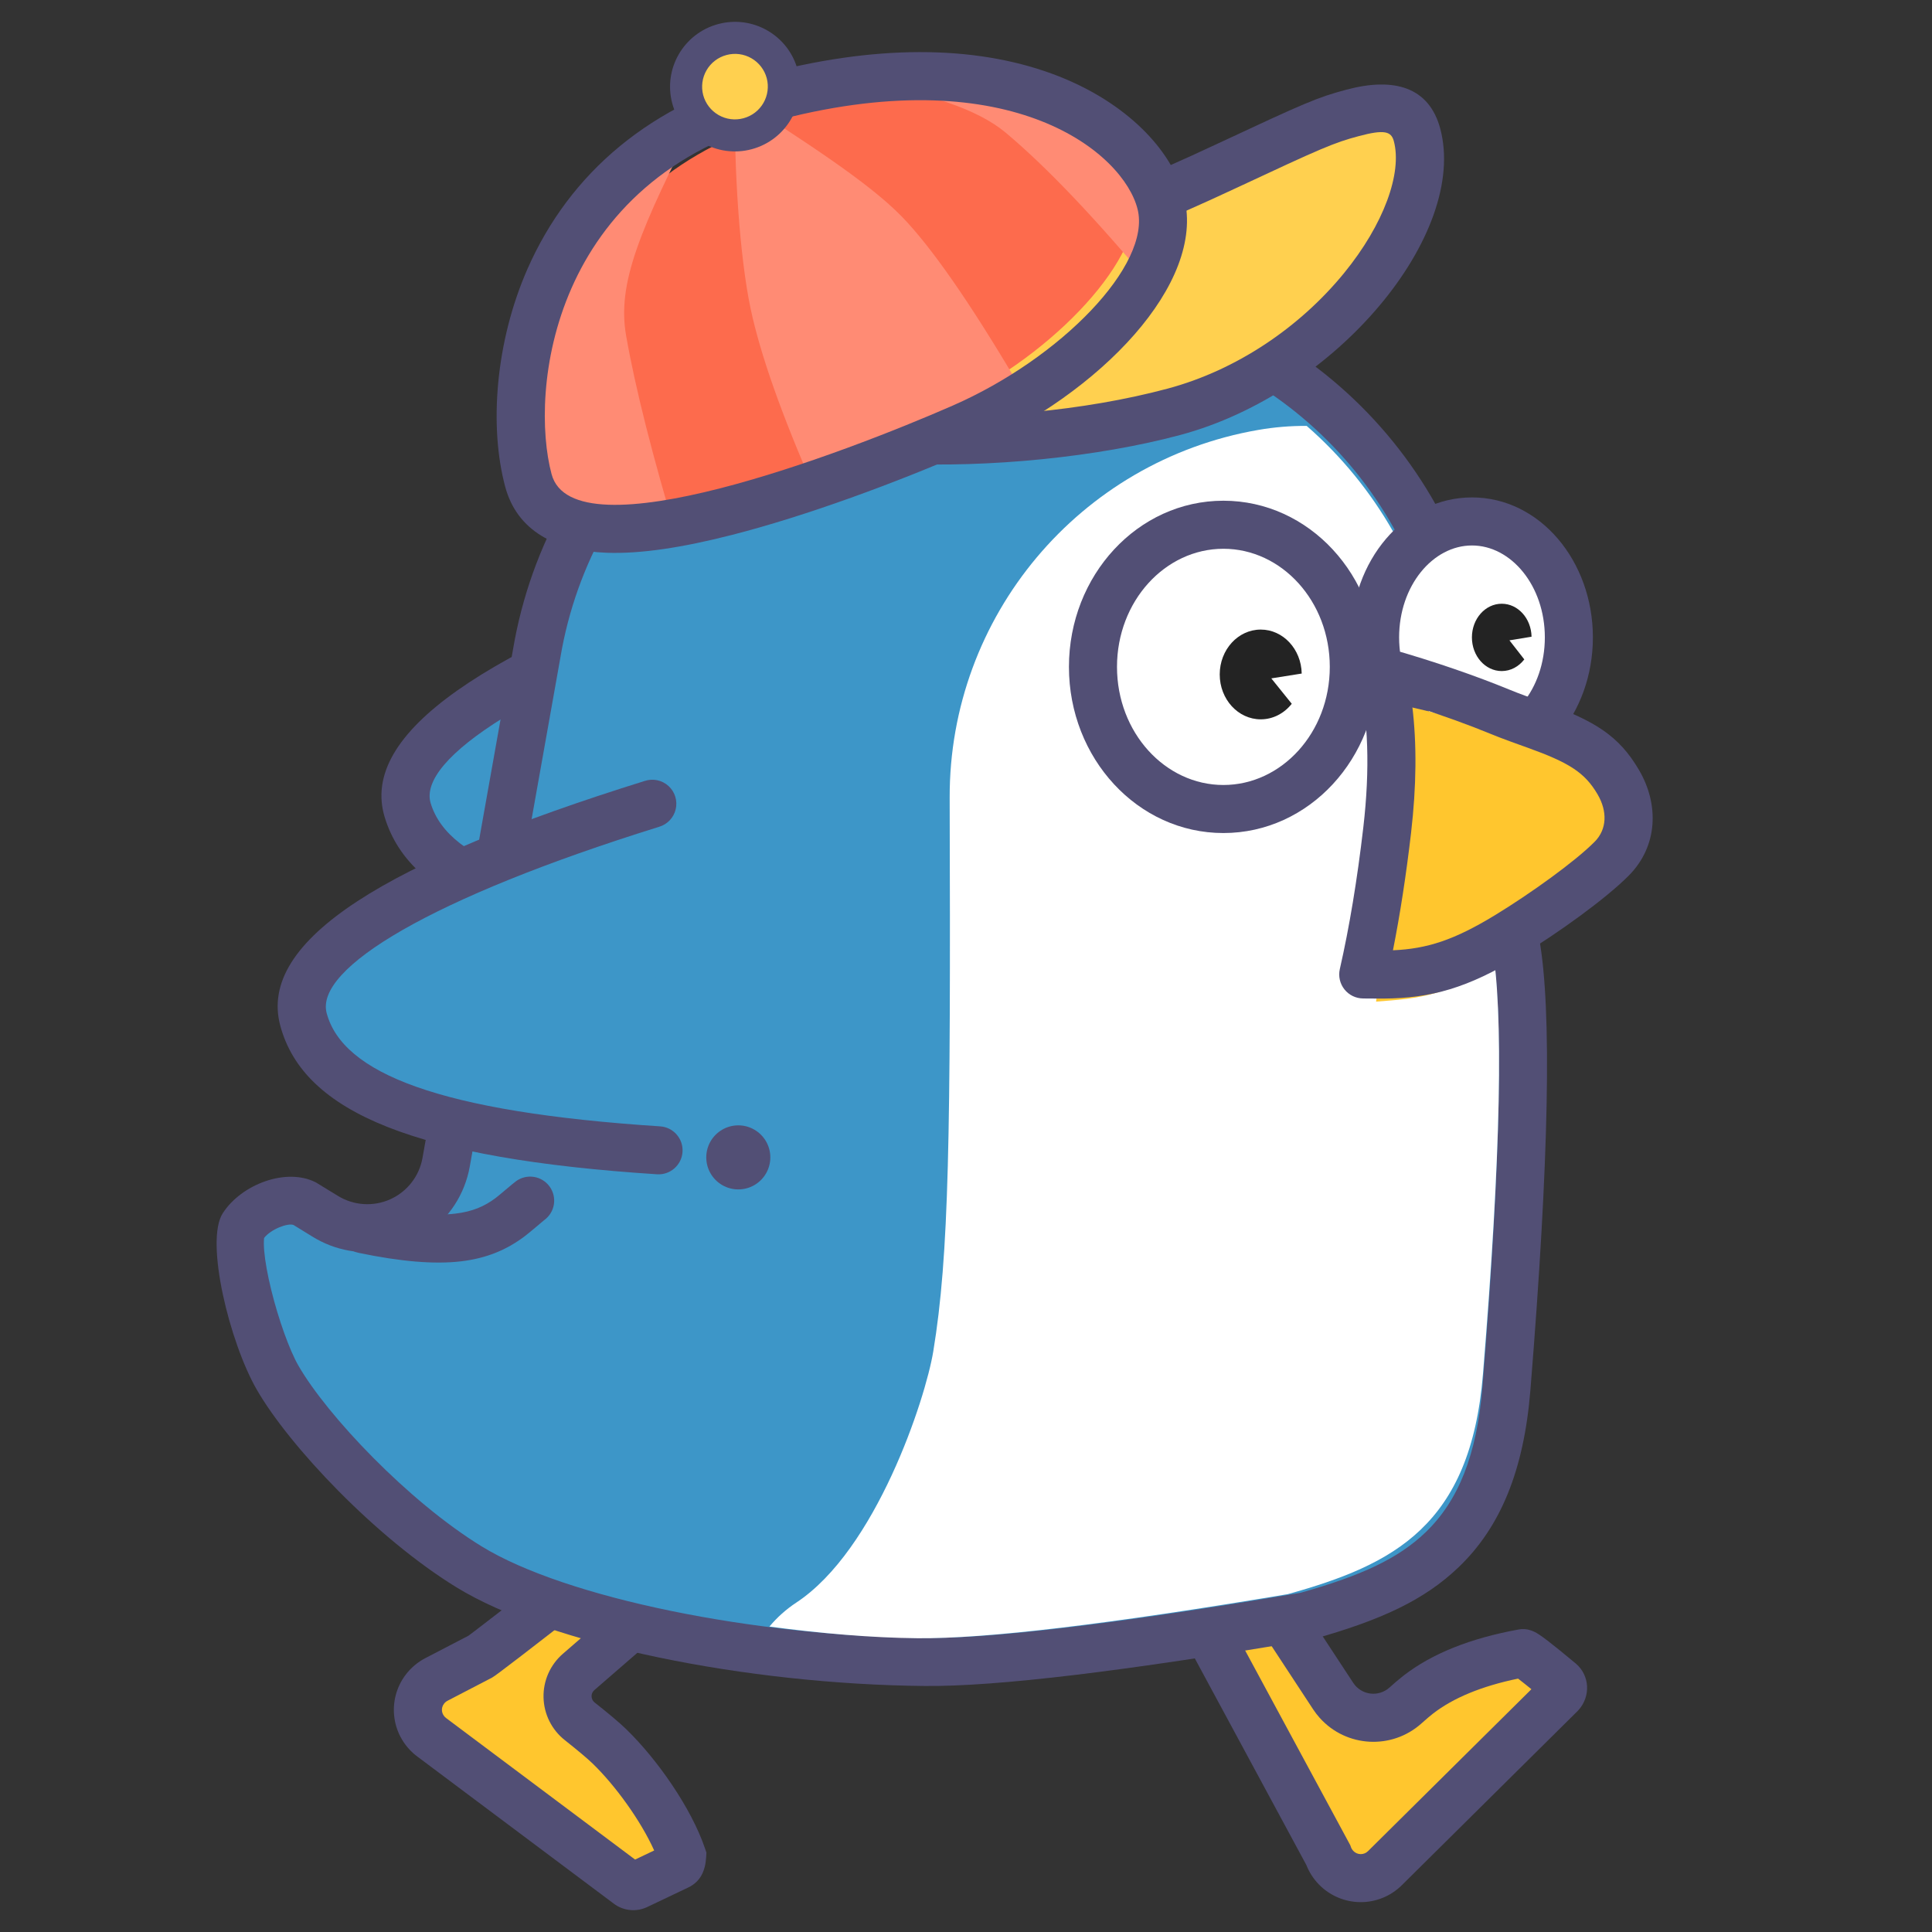 <?xml version="1.0" encoding="UTF-8" standalone="no" ?>
<!DOCTYPE svg PUBLIC "-//W3C//DTD SVG 1.1//EN" "http://www.w3.org/Graphics/SVG/1.1/DTD/svg11.dtd">
<svg xmlns="http://www.w3.org/2000/svg" xmlns:xlink="http://www.w3.org/1999/xlink" version="1.1" width="1080" height="1080" viewBox="0 0 1080 1080" xml:space="preserve">
<rect x="0" y="0" width="1080" height="1080" fill="#333333" stroke="none"/>
<desc>Created with Fabric.js 5.2.4</desc>
<defs>
</defs>
<g transform="matrix(1 0 0 1 540 540)" id="53505729-ff26-40ca-9897-d8e1e4768901"  >
</g>
<g transform="matrix(1 0 0 1 540 540)" id="e03574d0-8b13-49c9-9c53-160d7a1e0b02"  >
<rect style="stroke: none; stroke-width: 1; stroke-dasharray: none; stroke-linecap: butt; stroke-dashoffset: 0; stroke-linejoin: miter; stroke-miterlimit: 4; fill: rgb(255,255,255); fill-rule: nonzero; opacity: 1; visibility: hidden;" vector-effect="non-scaling-stroke"  x="-540" y="-540" rx="0" ry="0" width="1080" height="1080" />
</g>
<g transform="matrix(7.17 0 0 7.17 522.49 540)"  >
<g style="" vector-effect="non-scaling-stroke"   >
		<g transform="matrix(0.25 0 0 0.25 -29.99 58.94)"  >
<path style="stroke: none; stroke-width: 1; stroke-dasharray: none; stroke-linecap: butt; stroke-dashoffset: 0; stroke-linejoin: miter; stroke-miterlimit: 4; fill: rgb(255,198,46); fill-rule: nonzero; opacity: 1;" vector-effect="non-scaling-stroke"  transform=" translate(-368.39, -755.52)" d="M 377.299 739.92 L 402.16 718.366 C 402.738 717.868 403.058 717.134 403.029 716.372 C 402.999 715.609 402.624 714.902 402.01 714.45 L 389.053 704.824 C 388.077 704.103 386.733 704.153 385.813 704.944 C 360.381 724.73 347.388 734.762 346.834 735.052 L 332.995 742.243 C 331.58 742.978 330.344 744.015 329.376 745.282 C 327.639 747.551 326.888 750.422 327.291 753.251 C 327.694 756.079 329.217 758.627 331.519 760.32 L 392.811 806.21 C 393.581 806.782 394.607 806.885 395.474 806.47 L 408.284 800.371 C 409.061 800.004 409.498 798.972 409.6 797.286 C 405.177 784.297 393.935 769.936 386.922 763.135 C 385.124 761.391 382.032 758.786 377.646 755.312 C 375.569 753.668 374.229 751.266 373.923 748.634 C 373.617 746.002 374.368 743.356 376.013 741.279 C 376.397 740.782 376.83 740.327 377.299 739.92 z" stroke-linecap="round" />
</g>
		<g transform="matrix(0.25 0 0 0.25 -29.98 58.94)"  >
<path style="stroke: none; stroke-width: 1; stroke-dasharray: none; stroke-linecap: butt; stroke-dashoffset: 0; stroke-linejoin: miter; stroke-miterlimit: 4; fill: rgb(82,79,117); fill-rule: nonzero; opacity: 1;" vector-effect="non-scaling-stroke"  transform=" translate(-368.43, -755.52)" d="M 345.038 727.05 C 347.501 725.165 349.959 723.274 352.413 721.378 C 358.882 716.383 368.448 708.958 381.105 699.115 C 384.684 696.177 389.802 696.051 393.521 698.81 L 406.478 708.433 C 408.917 710.24 410.404 713.057 410.519 716.091 C 410.634 719.124 409.365 722.046 407.07 724.033 L 382.209 745.584 C 381.646 746.072 381.33 746.785 381.347 747.529 C 381.364 748.274 381.712 748.972 382.297 749.433 C 386.865 753.045 390.114 755.789 392.137 757.75 C 401.795 767.108 412.412 782.294 416.693 794.864 L 417.168 796.26 L 417.078 797.736 C 416.828 801.857 415.362 805.291 411.503 807.132 L 398.693 813.231 C 395.313 814.838 391.321 814.444 388.321 812.207 L 327.051 766.327 C 323.139 763.438 320.552 759.1 319.869 754.286 C 319.187 749.472 320.467 744.586 323.422 740.724 C 325.06 738.584 327.149 736.831 329.541 735.589 L 342.945 728.623 C 343.582 728.151 344.214 727.674 345.038 727.05 z M 390.718 710.606 L 390.514 710.771 C 390.584 710.716 390.654 710.663 390.718 710.606 z M 381.707 768.505 C 380.131 766.978 377.199 764.501 372.996 761.174 C 368.914 757.943 366.485 753.062 366.369 747.858 C 366.252 742.653 368.461 737.668 372.394 734.258 L 392.569 716.765 L 387.579 713.061 C 359.854 734.625 351.494 741.071 350.288 741.698 L 336.449 748.889 C 336.011 749.116 335.628 749.438 335.328 749.83 C 334.249 751.236 334.531 753.214 336.009 754.313 L 394.922 798.425 L 400.874 795.588 C 396.665 786.237 388.733 775.313 381.707 768.505 z" stroke-linecap="round" />
</g>
		<g transform="matrix(0.25 0 0 0.25 34.64 59.25)"  >
<path style="stroke: none; stroke-width: 1; stroke-dasharray: none; stroke-linecap: butt; stroke-dashoffset: 0; stroke-linejoin: miter; stroke-miterlimit: 4; fill: rgb(255,198,46); fill-rule: nonzero; opacity: 1;" vector-effect="non-scaling-stroke"  transform=" translate(-626.88, -756.76)" d="M 612.639 747.448 L 588.345 710.446 C 587.643 709.369 586.24 708.997 585.096 709.585 L 570.805 716.93 C 569.399 717.851 569.082 719.43 569.849 720.604 L 611.101 797.014 C 611.625 798.491 612.46 799.838 613.551 800.963 C 615.54 803.016 618.269 804.186 621.127 804.213 C 623.986 804.24 626.736 803.12 628.763 801.105 L 683.592 746.776 C 684.644 745.567 684.532 743.961 683.48 743.039 C 676.19 736.955 672.293 733.961 671.791 734.053 C 657.9 736.586 647.026 740.896 639.168 746.991 C 637.793 748.077 636.456 749.212 635.16 750.392 L 635.16 750.39 C 631.909 753.299 627.551 754.648 623.225 754.082 C 618.899 753.517 615.034 751.095 612.639 747.448 z" stroke-linecap="round" />
</g>
		<g transform="matrix(0.25 0 0 0.25 34.63 59.25)"  >
<path style="stroke: none; stroke-width: 1; stroke-dasharray: none; stroke-linecap: butt; stroke-dashoffset: 0; stroke-linejoin: miter; stroke-miterlimit: 4; fill: rgb(82,79,117); fill-rule: nonzero; opacity: 1;" vector-effect="non-scaling-stroke"  transform=" translate(-626.88, -756.76)" d="M 566.702 710.666 L 567.034 710.449 L 581.672 702.921 C 586.222 700.583 591.802 702.054 594.609 706.33 L 618.903 743.334 C 620.101 745.158 622.034 746.369 624.197 746.651 C 626.36 746.933 628.539 746.258 630.165 744.803 C 631.592 743.503 633.066 742.255 634.583 741.061 C 643.492 734.153 655.467 729.408 670.453 726.675 C 671.704 726.432 672.996 726.518 674.204 726.925 C 674.686 727.08 675.106 727.262 675.515 727.467 C 675.985 727.709 676.439 727.979 676.936 728.306 C 677.663 728.783 678.552 729.438 679.659 730.287 C 681.702 731.858 684.569 734.183 688.423 737.402 C 692.664 741.121 692.931 747.453 689.252 751.688 L 688.872 752.096 L 634.043 806.425 C 630.595 809.847 625.921 811.747 621.063 811.702 C 616.206 811.657 611.568 809.671 608.184 806.185 C 606.489 804.447 605.159 802.388 604.272 800.129 L 563.365 724.355 C 560.538 719.65 562.079 713.696 566.702 710.666 z M 643.761 752.912 C 642.882 753.594 641.673 754.621 640.162 755.977 C 630.914 764.254 616.7 763.469 608.421 754.221 C 607.675 753.39 606.993 752.503 606.38 751.569 L 584.542 718.306 L 578.74 721.288 L 617.979 793.972 L 618.171 794.522 C 618.336 794.984 618.598 795.403 618.936 795.748 C 619.531 796.367 620.35 796.721 621.209 796.729 C 622.068 796.738 622.894 796.4 623.501 795.793 L 674.454 745.302 C 673.163 744.242 671.857 743.202 670.535 742.18 C 670.453 742.118 670.373 742.053 670.288 741.993 C 658.884 744.353 650.058 748.034 643.761 752.912 z" stroke-linecap="round" />
</g>
		<g transform="matrix(0.25 0 0 0.25 -27.4 -15.78)"  >
<path style="stroke: none; stroke-width: 1; stroke-dasharray: none; stroke-linecap: butt; stroke-dashoffset: 0; stroke-linejoin: miter; stroke-miterlimit: 4; fill: rgb(61,150,200); fill-rule: nonzero; opacity: 1;" vector-effect="non-scaling-stroke"  transform=" translate(-378.74, -456.63)" d="M 433.971 510.666 C 356.272 504.253 329.166 488.778 323.961 467.901 C 318.756 447.023 359.436 424.348 433.806 402.599" stroke-linecap="round" />
</g>
		<g transform="matrix(0.25 0 0 0.25 -27.15 -16.39)"  >
<path style="stroke: none; stroke-width: 1; stroke-dasharray: none; stroke-linecap: butt; stroke-dashoffset: 0; stroke-linejoin: miter; stroke-miterlimit: 4; fill: rgb(82,79,117); fill-rule: nonzero; opacity: 1;" vector-effect="non-scaling-stroke"  transform=" translate(-379.76, -454.2)" d="M 436.349 500.666 C 367.214 498.591 336.854 487.531 331.192 469.017 C 326.973 455.215 362.311 431.998 432.78 407.317 C 436.686 405.949 438.742 401.673 437.374 397.768 C 436.006 393.862 431.73 391.805 427.825 393.174 C 348.322 421.019 308.786 446.993 316.858 473.398 C 325.113 500.399 360.78 513.391 435.897 515.644 C 438.588 515.751 441.13 514.404 442.554 512.118 C 443.978 509.831 444.065 506.956 442.781 504.587 C 441.498 502.219 439.042 500.722 436.349 500.666 z" stroke-linecap="round" />
</g>
		<g transform="matrix(0.25 0 0 0.25 -4.15 1.18)"  >
<path style="stroke: none; stroke-width: 1; stroke-dasharray: none; stroke-linecap: butt; stroke-dashoffset: 0; stroke-linejoin: miter; stroke-miterlimit: 4; fill: rgb(61,150,200); fill-rule: nonzero; opacity: 1;" vector-effect="non-scaling-stroke"  transform=" translate(-471.74, -524.49)" d="M 343.122 707.097 C 371.802 724.717 433.234 736.288 485.339 736.775 C 507.235 736.978 546.809 732.23 604.073 722.532 C 638.062 712.996 662.695 700.366 666.664 651.436 C 672.431 580.293 673.372 533.926 669.476 512.34 C 666.327 494.859 660.777 464.272 652.822 420.577 C 641.396 357.798 586.989 312.195 523.511 312.195 L 493.835 312.195 C 430.779 312.195 376.607 357.214 364.734 419.478 L 335.997 580.913 C 333.579 594.494 320.609 603.543 307.03 601.128 C 303.943 600.576 300.987 599.45 298.316 597.806 L 291.957 593.898 C 286.403 591.033 276.438 594.984 272.624 600.916 C 268.81 606.847 276.947 636.838 283.423 648.097 C 289.902 659.341 314.44 689.479 343.122 707.097 z" stroke-linecap="round" />
</g>
		<g transform="matrix(0.25 0 0 0.25 -4.12 1.19)"  >
<path style="stroke: none; stroke-width: 1; stroke-dasharray: none; stroke-linecap: butt; stroke-dashoffset: 0; stroke-linejoin: miter; stroke-miterlimit: 4; fill: rgb(82,79,117); fill-rule: nonzero; opacity: 1;" vector-effect="non-scaling-stroke"  transform=" translate(-471.87, -524.49)" d="M 339.199 713.483 C 314.113 698.071 287.077 669.461 276.927 651.823 C 268.455 637.098 260.718 605.566 266.32 596.852 C 272.167 587.756 286.215 582.501 295.389 587.227 L 302.242 591.42 C 307.169 594.453 313.278 594.852 318.557 592.486 C 323.837 590.12 327.604 585.295 328.619 579.599 L 357.374 418.074 C 369.919 352.283 427.178 304.702 493.835 304.702 L 523.511 304.702 C 590.613 304.702 648.122 352.903 660.193 419.236 C 668.148 462.935 673.697 493.526 676.849 511.013 C 680.895 533.467 679.948 580.228 674.127 652.043 C 672.101 677.041 664.796 694.697 651.813 707.159 C 641.014 717.524 627.517 723.736 606.091 729.745 C 547.643 739.685 507.734 744.473 485.264 744.263 C 429.673 743.751 368.2 731.298 339.199 713.483 z M 279.257 608.561 C 279.537 611.83 280.301 616.063 281.443 620.716 C 283.715 629.98 287.162 639.555 289.919 644.351 C 298.856 659.878 324.153 686.649 347.046 700.711 C 373.293 716.837 432.29 728.783 485.408 729.278 C 506.68 729.473 545.799 724.79 602.429 715.204 C 621.453 709.842 632.887 704.547 641.439 696.342 C 651.559 686.624 657.443 672.401 659.194 650.819 C 664.906 580.346 665.832 534.378 662.101 513.658 C 658.949 496.183 653.402 465.6 645.447 421.908 C 634.673 362.696 583.36 319.688 523.511 319.688 L 493.835 319.688 C 434.383 319.688 383.296 362.144 372.112 420.792 L 343.375 582.224 C 340.233 599.877 323.372 611.643 305.719 608.501 C 301.705 607.787 297.861 606.322 294.39 604.182 L 288.383 600.486 C 286.613 599.827 281.375 601.782 279.225 604.54 C 279.105 605.751 279.125 607.015 279.257 608.561 z" stroke-linecap="round" />
</g>
		<g transform="matrix(0.25 0 0 0.25 15.56 5.15)"  >
<path style="stroke: none; stroke-width: 1; stroke-dasharray: none; stroke-linecap: butt; stroke-dashoffset: 0; stroke-linejoin: miter; stroke-miterlimit: 4; fill: rgb(255,255,255); fill-rule: nonzero; opacity: 1;" vector-effect="non-scaling-stroke"  transform=" translate(-550.58, -540.37)" d="M 645.869 424.308 C 651.292 453.818 656.69 483.333 662.063 512.852 C 665.85 533.679 664.936 578.418 659.326 647.066 C 655.467 694.277 631.516 706.465 598.458 715.666 C 542.775 725.024 504.285 729.607 482.991 729.41 C 468.707 729.278 452.778 727.904 436.811 725.771 C 439.221 722.882 442.043 720.363 445.185 718.294 C 470.033 701.925 485.468 654.773 487.899 639.985 C 492.839 609.927 493.346 573.418 493.016 467.306 C 492.841 410.749 533.454 362.304 589.175 352.606 C 594.187 351.732 599.267 351.306 604.355 351.334 C 626.055 370.258 640.691 395.985 645.869 424.308 z" stroke-linecap="round" />
</g>
		<g transform="matrix(0.25 0 0 0.25 41.51 -25)"  >
<path style="stroke: none; stroke-width: 1; stroke-dasharray: none; stroke-linecap: butt; stroke-dashoffset: 0; stroke-linejoin: miter; stroke-miterlimit: 4; fill: rgb(255,255,255); fill-rule: nonzero; opacity: 1;" vector-effect="non-scaling-stroke"  transform=" translate(-654.39, -419.73)" d="M 618.146 419.733 C 618.146 444.754 634.371 465.038 654.386 465.038 C 674.401 465.038 690.626 444.754 690.626 419.733 C 690.626 403.546 683.718 388.59 672.506 380.497 C 661.293 372.404 647.479 372.404 636.266 380.497 C 625.054 388.59 618.146 403.546 618.146 419.733 Z" stroke-linecap="round" />
</g>
		<g transform="matrix(0.25 0 0 0.25 41.89 -25.62)"  >
<path style="stroke: none; stroke-width: 1; stroke-dasharray: none; stroke-linecap: butt; stroke-dashoffset: 0; stroke-linejoin: miter; stroke-miterlimit: 4; fill: rgb(82,79,117); fill-rule: nonzero; opacity: 1;" vector-effect="non-scaling-stroke"  transform=" translate(-655.9, -417.29)" d="M 655.902 460.945 C 677.056 460.945 693.61 441.132 693.61 417.292 C 693.61 393.453 677.054 373.64 655.902 373.64 C 634.748 373.64 618.194 393.453 618.194 417.292 C 618.194 441.132 634.753 460.945 655.902 460.945 z M 655.902 445.959 C 643.676 445.959 633.179 433.392 633.179 417.292 C 633.179 401.193 643.681 388.625 655.902 388.625 C 668.123 388.625 678.625 401.193 678.625 417.292 C 678.625 433.392 668.123 445.959 655.902 445.959 z" stroke-linecap="round" />
</g>
		<g transform="matrix(0.25 0 0 0.25 44.21 -25.62)"  >
<path style="stroke: none; stroke-width: 1; stroke-dasharray: none; stroke-linecap: butt; stroke-dashoffset: 0; stroke-linejoin: miter; stroke-miterlimit: 4; fill: rgb(35,35,35); fill-rule: nonzero; opacity: 1;" vector-effect="non-scaling-stroke"  transform=" translate(-665.2, -417.29)" d="M 672.239 424.153 C 670.528 426.381 668.013 427.79 665.2 427.79 C 660.063 427.79 655.902 423.089 655.902 417.292 C 655.902 411.496 660.063 406.795 665.2 406.795 C 670.273 406.795 674.396 411.381 674.499 417.08 L 667.606 418.212 L 672.239 424.156 z" stroke-linecap="round" />
</g>
		<g transform="matrix(0.25 0 0 0.25 43.88 -9.05)"  >
<path style="stroke: none; stroke-width: 1; stroke-dasharray: none; stroke-linecap: butt; stroke-dashoffset: 0; stroke-linejoin: miter; stroke-miterlimit: 4; fill: rgb(255,198,46); fill-rule: nonzero; opacity: 1;" vector-effect="non-scaling-stroke"  transform=" translate(-663.86, -483.56)" d="M 625.996 530.869 C 638.839 529.865 649.948 529.493 669.786 514.89 C 678.058 508.798 693.041 496.558 700.029 488.163 C 706.647 480.216 704.532 470.613 700.029 464.247 C 690.768 451.157 676.916 450.413 661.224 445.512 C 655.198 443.632 641.289 439.628 623.489 436.244 C 628.044 449.838 630.055 466.222 629.508 485.396 C 629.033 502.135 627.864 517.292 625.996 530.869 z" stroke-linecap="round" />
</g>
		<g transform="matrix(0.25 0 0 0.25 43.76 -11.15)"  >
<path style="stroke: none; stroke-width: 1; stroke-dasharray: none; stroke-linecap: butt; stroke-dashoffset: 0; stroke-linejoin: miter; stroke-miterlimit: 4; fill: rgb(82,79,117); fill-rule: nonzero; opacity: 1;" vector-effect="non-scaling-stroke"  transform=" translate(-663.39, -475.15)" d="M 636.913 478.248 C 638.606 463.672 638.734 450.448 637.273 438.567 C 646.631 441.534 655.008 444.598 661.694 447.348 C 663.537 448.105 665.43 448.834 667.626 449.638 C 668.475 449.951 669.336 450.26 670.445 450.66 L 673.148 451.629 C 686.095 456.289 691.078 459.351 695.094 466.24 C 698.171 471.51 698.036 477.112 694.162 481.01 C 688.073 487.147 674.239 497.105 663.122 503.88 C 650.26 511.72 641.893 514.375 631.269 514.85 C 633.496 503.638 635.375 491.44 636.913 478.248 z M 621.938 529.873 L 623.574 529.89 C 625.806 529.913 626.99 529.92 628.356 529.908 C 643.152 529.785 654.493 526.688 670.922 516.673 C 682.991 509.32 697.659 498.758 704.799 491.565 C 713.95 482.341 714.267 469.357 708.034 458.682 C 701.745 447.915 694.222 443.287 678.218 437.528 L 675.5 436.554 C 674.421 436.167 673.592 435.867 672.788 435.57 C 670.974 434.911 669.174 434.215 667.388 433.484 C 657.543 429.438 644.378 424.8 629.785 420.682 C 624.275 419.126 619.125 424.078 620.469 429.648 C 623.601 442.66 624.14 458.287 622.025 476.517 C 620.122 492.899 617.679 507.632 614.697 520.716 C 614.194 522.928 614.719 525.249 616.126 527.028 C 617.533 528.807 619.67 529.853 621.938 529.873 z" stroke-linecap="round" />
</g>
		<g transform="matrix(0.25 0 0 0.25 22.16 -23.76)"  >
<path style="stroke: none; stroke-width: 1; stroke-dasharray: none; stroke-linecap: butt; stroke-dashoffset: 0; stroke-linejoin: miter; stroke-miterlimit: 4; fill: rgb(255,255,255); fill-rule: nonzero; opacity: 1;" vector-effect="non-scaling-stroke"  transform=" translate(-576.96, -424.73)" d="M 540.722 424.728 C 540.722 440.914 547.629 455.871 558.842 463.964 C 570.054 472.057 583.869 472.057 595.081 463.964 C 606.294 455.871 613.201 440.914 613.201 424.728 C 613.201 408.542 606.294 393.585 595.081 385.492 C 583.869 377.399 570.054 377.399 558.842 385.492 C 547.629 393.585 540.722 408.542 540.722 424.728 Z" stroke-linecap="round" />
</g>
		<g transform="matrix(0.25 0 0 0.25 22.51 -23.32)"  >
<path style="stroke: none; stroke-width: 1; stroke-dasharray: none; stroke-linecap: butt; stroke-dashoffset: 0; stroke-linejoin: miter; stroke-miterlimit: 4; fill: rgb(82,79,117); fill-rule: nonzero; opacity: 1;" vector-effect="non-scaling-stroke"  transform=" translate(-578.39, -426.51)" d="M 578.39 478.325 C 605.139 478.325 626.556 454.988 626.556 426.508 C 626.556 398.026 605.142 374.689 578.39 374.689 C 551.636 374.689 530.222 398.026 530.222 426.508 C 530.222 454.988 551.636 478.325 578.39 478.325 z M 578.39 463.34 C 560.218 463.34 545.208 446.986 545.208 426.508 C 545.208 406.028 560.215 389.674 578.39 389.674 C 596.565 389.674 611.57 406.028 611.57 426.508 C 611.57 446.986 596.56 463.34 578.39 463.34 z" stroke-linecap="round" />
</g>
		<g transform="matrix(0.25 0 0 0.25 25.42 -22.73)"  >
<path style="stroke: none; stroke-width: 1; stroke-dasharray: none; stroke-linecap: butt; stroke-dashoffset: 0; stroke-linejoin: miter; stroke-miterlimit: 4; fill: rgb(35,35,35); fill-rule: nonzero; opacity: 1;" vector-effect="non-scaling-stroke"  transform=" translate(-590.01, -428.84)" d="M 599.689 437.987 C 597.342 440.954 593.88 442.835 590.011 442.835 C 582.951 442.835 577.224 436.569 577.224 428.839 C 577.224 421.109 582.951 414.842 590.011 414.842 C 596.987 414.842 602.654 420.956 602.791 428.556 L 593.313 430.065 L 599.689 437.987 z" stroke-linecap="round" />
</g>
		<g transform="matrix(0.25 0 0 0.25 -38.04 19.77)"  >
<path style="stroke: none; stroke-width: 1; stroke-dasharray: none; stroke-linecap: butt; stroke-dashoffset: 0; stroke-linejoin: miter; stroke-miterlimit: 4; fill: rgb(82,79,117); fill-rule: nonzero; opacity: 1;" vector-effect="non-scaling-stroke"  transform=" translate(-336.21, -598.83)" d="M 308.816 609.225 C 321.751 611.922 332.293 612.827 340.585 611.86 C 348.615 610.918 354.823 608.281 360.366 604.148 C 362.161 602.806 366.215 599.275 366.609 598.99 C 368.219 597.826 369.301 596.069 369.615 594.107 C 369.929 592.146 369.451 590.139 368.285 588.53 C 367.121 586.92 365.364 585.838 363.402 585.524 C 361.439 585.209 359.432 585.688 357.823 586.854 C 356.724 587.649 352.561 591.278 351.404 592.137 C 347.885 594.762 344.126 596.358 338.839 596.977 C 332.398 597.731 323.362 596.952 311.87 594.557 C 309.228 593.956 306.467 594.828 304.65 596.838 C 302.833 598.848 302.243 601.683 303.107 604.251 C 303.97 606.82 306.153 608.721 308.816 609.225 z" stroke-linecap="round" />
</g>
		<g transform="matrix(0.25 0 0 0.25 10.45 -54.16)"  >
<path style="stroke: none; stroke-width: 1; stroke-dasharray: none; stroke-linecap: butt; stroke-dashoffset: 0; stroke-linejoin: miter; stroke-miterlimit: 4; fill: rgb(255,208,79); fill-rule: nonzero; opacity: 1;" vector-effect="non-scaling-stroke"  transform=" translate(-530.12, -303.11)" d="M 564.557 345.487 C 612.83 329.803 643.953 280.458 635.773 255.259 C 627.587 230.063 578.161 273.823 529.894 289.51 C 481.625 305.192 415.672 315.901 423.86 341.096 C 432.049 366.292 516.285 361.169 564.557 345.487 z" stroke-linecap="round" />
</g>
		<g transform="matrix(0.25 0 0 0.25 10.64 -53.91)"  >
<path style="stroke: none; stroke-width: 1; stroke-dasharray: none; stroke-linecap: butt; stroke-dashoffset: 0; stroke-linejoin: miter; stroke-miterlimit: 4; fill: rgb(82,79,117); fill-rule: nonzero; opacity: 1;" vector-effect="non-scaling-stroke"  transform=" translate(-530.9, -304.16)" d="M 564.877 354.21 C 539.368 361.045 505.217 364.51 476.618 363.105 C 442.534 361.43 419.822 353.594 415.422 337.165 C 411.627 322.999 421.207 312.897 440 305.227 C 452.481 300.132 464.87 296.924 496.087 289.929 L 500.729 288.887 C 513.429 286.03 521.475 284.117 529.304 282.019 C 535.448 280.373 541.943 278.183 548.979 275.434 C 556.956 272.316 564.763 268.865 576.133 263.55 C 603.912 250.566 607.625 248.937 616.78 246.5 C 631.661 242.536 642.532 245.707 646.004 258.654 C 654.746 291.28 614.108 341.019 564.877 354.21 z M 560.996 339.736 C 582.414 333.997 602.155 320.669 616.002 303.717 C 628.454 288.476 634.185 272.453 631.528 262.538 C 630.715 259.503 628.556 258.874 620.635 260.984 C 612.781 263.075 608.957 264.754 582.474 277.13 C 570.835 282.571 562.781 286.133 554.432 289.396 C 546.909 292.335 539.901 294.696 533.179 296.5 C 525.107 298.663 516.898 300.614 504.014 303.511 L 499.36 304.556 C 469.092 311.34 457.041 314.458 445.66 319.103 C 433.032 324.258 428.698 328.829 429.893 333.29 C 434.424 350.201 508.376 353.835 560.996 339.736 z" stroke-linecap="round" />
</g>
		<g transform="matrix(0.25 0 0 0.25 -7.1 -51.49)"  >
<path style="stroke: none; stroke-width: 1; stroke-dasharray: none; stroke-linecap: butt; stroke-dashoffset: 0; stroke-linejoin: miter; stroke-miterlimit: 4; fill: rgb(253,107,77); fill-rule: nonzero; opacity: 1;" vector-effect="non-scaling-stroke"  transform=" translate(-459.95, -313.79)" d="M 495.947 342.914 C 528.854 326.399 555.535 295.867 550.306 278.745 C 545.079 261.619 509.14 234.271 437.991 256.498 C 366.833 278.729 363.946 345.626 372.13 370.823 C 380.319 396.019 463.035 359.427 495.947 342.914 z" stroke-linecap="round" />
</g>
		<g transform="matrix(0.25 0 0 0.25 -6.98 -51.72)"  >
<path style="stroke: none; stroke-width: 1; stroke-dasharray: none; stroke-linecap: butt; stroke-dashoffset: 0; stroke-linejoin: miter; stroke-miterlimit: 4; fill: rgb(255,139,116); fill-rule: nonzero; opacity: 1;" vector-effect="non-scaling-stroke"  transform=" translate(-460.43, -312.87)" d="M 426.144 248.536 C 446.713 261.977 467.327 274.952 478.1 286.035 C 487.211 295.411 499.059 312.407 513.644 337.029 C 516.304 341.524 452.143 374.09 450.753 370.922 C 440.599 347.771 434.003 329.089 430.972 314.87 C 427.523 298.708 425.636 270.128 426.144 248.536 z M 429.35 248.535 C 460.081 240.74 484.832 237.832 504.982 239.124 C 525.132 240.414 541.27 257.683 562.329 276.234 L 556.379 308.037 C 538.481 286.557 523.197 270.51 510.531 259.898 C 501.682 252.484 485.785 247.146 462.841 243.879 C 452.943 242.472 441.869 249.17 429.35 248.535 z M 415.332 253 C 396.105 290.529 389.277 306.945 392.131 323.222 C 394.984 339.497 400.351 360.73 408.227 386.92 L 362.075 380.289 C 361.858 375.349 358.523 371.002 358.536 366.398 C 358.608 340.031 362.458 319.142 370.082 303.736 C 379.041 285.641 393.217 275.717 415.332 253 z" stroke-linecap="round" />
</g>
		<g transform="matrix(0.25 0 0 0.25 -7.24 -51.73)"  >
<path style="stroke: none; stroke-width: 1; stroke-dasharray: none; stroke-linecap: butt; stroke-dashoffset: 0; stroke-linejoin: miter; stroke-miterlimit: 4; fill: rgb(82,79,117); fill-rule: nonzero; opacity: 1;" vector-effect="non-scaling-stroke"  transform=" translate(-459.4, -312.84)" d="M 493.997 344.987 C 527.726 330.22 555.97 301.129 551.643 283.752 C 547.32 266.376 512.863 237.181 440.639 255.657 C 368.42 274.131 362.035 340.791 368.889 366.378 C 375.749 391.969 460.266 359.756 493.997 344.987 z M 425.078 385.339 C 409.651 389.284 396.592 391.276 386.034 390.888 C 370.218 390.301 358.143 384.174 354.415 370.261 C 349.382 351.476 351.371 325.078 361.4 302.311 C 374.497 272.572 399.733 250.656 436.93 241.141 C 472.69 231.991 503.247 232.926 527.097 242.316 C 547.699 250.43 562.399 264.906 566.189 280.131 C 572.82 306.807 540.199 341.122 500.006 358.718 C 476.22 369.128 448.282 379.406 425.078 385.339 z" stroke-linecap="round" />
</g>
		<g transform="matrix(0.25 0 0 0.25 -15.57 -68.56)"  >
<path style="stroke: none; stroke-width: 1; stroke-dasharray: none; stroke-linecap: butt; stroke-dashoffset: 0; stroke-linejoin: miter; stroke-miterlimit: 4; fill: rgb(255,208,79); fill-rule: nonzero; opacity: 1;" vector-effect="non-scaling-stroke"  transform=" translate(-426.06, -245.52)" d="M 440.784 241.578 C 439.379 236.329 435.272 232.232 430.012 230.828 C 424.751 229.425 419.136 230.93 415.282 234.775 C 411.427 238.621 409.92 244.223 411.327 249.47 C 412.732 254.719 416.839 258.816 422.099 260.219 C 427.36 261.623 432.975 260.118 436.829 256.273 C 440.683 252.427 442.191 246.825 440.784 241.578 Z" stroke-linecap="round" />
</g>
		<g transform="matrix(0.25 0 0 0.25 -15.57 -68.56)"  >
<path style="stroke: none; stroke-width: 1; stroke-dasharray: none; stroke-linecap: butt; stroke-dashoffset: 0; stroke-linejoin: miter; stroke-miterlimit: 4; fill: rgb(82,79,117); fill-rule: nonzero; opacity: 1;" vector-effect="non-scaling-stroke"  transform=" translate(-426.06, -245.52)" d="M 431.286 265.035 C 420.49 267.928 409.396 261.541 406.507 250.762 C 403.619 239.983 410.036 228.903 420.83 226.011 C 431.623 223.119 442.72 229.506 445.608 240.285 C 448.499 251.063 442.079 262.143 431.286 265.035 z M 428.703 255.385 C 431.325 254.688 433.563 252.977 434.924 250.63 C 436.285 248.283 436.658 245.492 435.961 242.87 C 435.254 240.25 433.535 238.019 431.182 236.667 C 428.83 235.315 426.037 234.953 423.418 235.66 C 420.795 236.357 418.556 238.068 417.194 240.415 C 415.833 242.763 415.46 245.556 416.158 248.179 C 416.866 250.798 418.585 253.028 420.938 254.38 C 423.291 255.731 426.084 256.093 428.703 255.385 z" stroke-linecap="round" />
</g>
		<g transform="matrix(0.25 0 0 0.25 -35.51 1.08)"  >
<path style="stroke: none; stroke-width: 1; stroke-dasharray: none; stroke-linecap: butt; stroke-dashoffset: 0; stroke-linejoin: miter; stroke-miterlimit: 4; fill: rgb(61,150,200); fill-rule: nonzero; opacity: 1;" vector-effect="non-scaling-stroke"  transform=" translate(-346.28, -524.06)" d="M 401.508 578.095 C 323.809 571.682 296.703 556.207 291.498 535.332 C 286.293 514.458 326.973 491.78 401.343 470.031" stroke-linecap="round" />
</g>
		<g transform="matrix(0.25 0 0 0.25 -35.44 0.86)"  >
<path style="stroke: none; stroke-width: 1; stroke-dasharray: none; stroke-linecap: butt; stroke-dashoffset: 0; stroke-linejoin: miter; stroke-miterlimit: 4; fill: rgb(82,79,117); fill-rule: nonzero; opacity: 1;" vector-effect="non-scaling-stroke"  transform=" translate(-346.59, -523.23)" d="M 402.727 569.799 C 333.707 565.308 303.748 553.2 298.738 534.493 C 295.002 520.554 331.132 498.583 402.42 476.375 C 405.011 475.608 406.989 473.505 407.595 470.872 C 408.202 468.239 407.344 465.483 405.349 463.659 C 403.354 461.836 400.532 461.228 397.964 462.069 C 317.535 487.127 277.117 511.703 284.262 538.374 C 291.57 565.648 326.763 579.874 401.753 584.746 C 405.88 585.015 409.445 581.887 409.714 577.76 C 409.983 573.632 406.854 570.068 402.727 569.799 z" stroke-linecap="round" />
</g>
		<g transform="matrix(0.25 0 0 0.25 -15.31 14.92)"  >
<path style="stroke: none; stroke-width: 1; stroke-dasharray: none; stroke-linecap: butt; stroke-dashoffset: 0; stroke-linejoin: miter; stroke-miterlimit: 4; fill: rgb(82,79,117); fill-rule: nonzero; opacity: 1;" vector-effect="non-scaling-stroke"  transform=" translate(-427.09, -579.43)" d="M 427.088 579.434 M 417.098 579.434 C 417.098 583.003 419.002 586.301 422.093 588.086 C 425.184 589.871 428.992 589.871 432.083 588.086 C 435.174 586.301 437.078 583.003 437.078 579.434 C 437.078 575.865 435.174 572.567 432.083 570.782 C 428.992 568.998 425.184 568.998 422.093 570.782 C 419.002 572.567 417.098 575.865 417.098 579.434 Z" stroke-linecap="round" />
</g>
</g>
</g>
</svg>